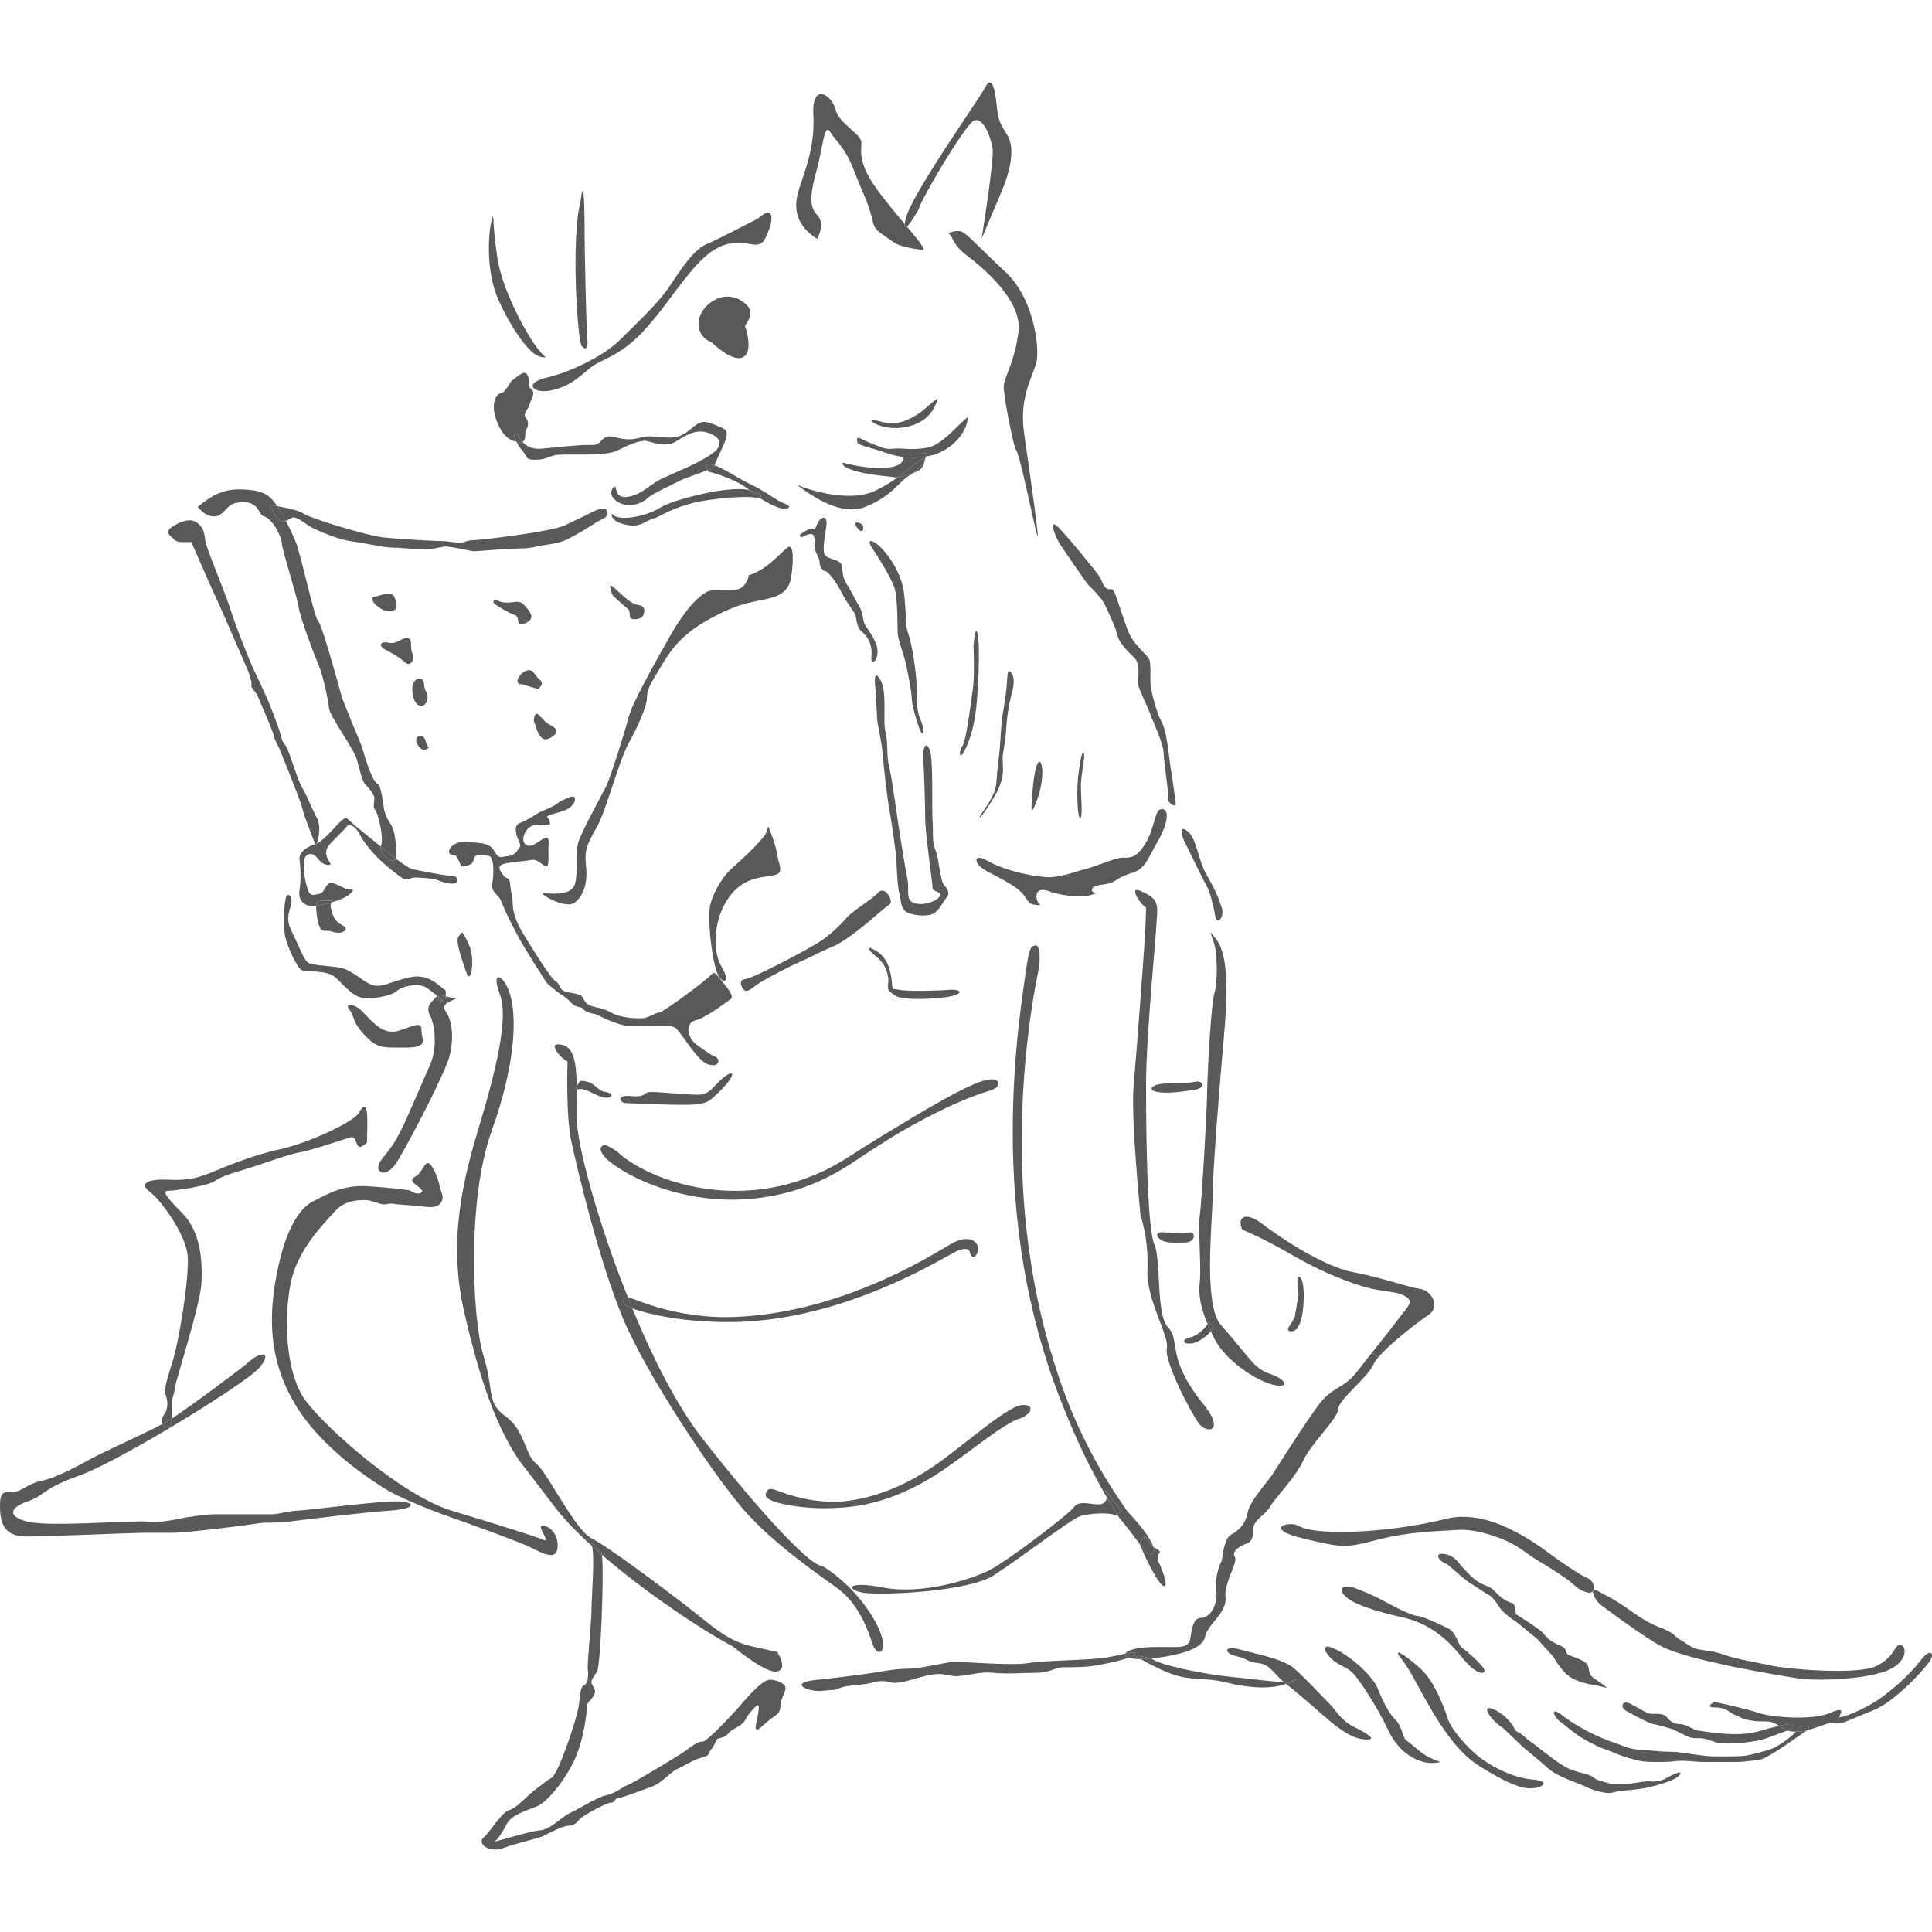 <?xml version="1.0" encoding="iso-8859-1"?>
<!-- Generator: Adobe Illustrator 18.1.1, SVG Export Plug-In . SVG Version: 6.00 Build 0)  -->
<svg version="1.1" id="_x34_" xmlns="http://www.w3.org/2000/svg" xmlns:xlink="http://www.w3.org/1999/xlink" x="0px" y="0px"
	 viewBox="0 0 512 512" style="enable-background:new 0 0 512 512;" xml:space="preserve">
<g>
	<g>
		<path style="fill:#595959;" d="M509.204,439.756c2.204-2.939,3.674-1.719,2.204,0.485c-1.47,2.204-9.302,10.786-14.931,12.991
			c-5.643,2.204-7.348,3.175-8.582,3.424c-1.22,0.25-2.204-0.25-3.175,0c-0.984,0.25-4.908,1.719-5.878,1.955
			c1.705-0.97-0.984-2.204-2.454-0.235c-0.133,0.176-0.28,0.353-0.442,0.53c-0.867,0-1.719-0.075-2.247-0.294
			c2.204-0.735,1.955-1.705,0.97-1.705c-0.56,0-1.441,0.073-3.19,0.471c-0.426-0.28-0.837-0.53-1.218-0.72
			c-0.97-0.485-1.955-0.485-3.674-0.485c-1.705,0-2.689-0.25-3.909-0.499c-1.234-0.235-1.47-0.735-2.939-1.22
			c-1.469-0.485-1.969-1.955-5.143-1.955c-3.189,0-0.25-1.469-0.25-1.469c4.409,0.97,8.083,1.705,11.757,2.939
			c3.674,1.22,14.446,1.955,18.855,0c4.409-1.969,2.704,0.235,2.454,0.97c-0.25,0.735,6.613-1.705,11.271-5.143
			C503.326,446.369,507,442.695,509.204,439.756z"/>
		<path style="fill:#595959;" d="M503.576,435.964c1.837,0,2.204,4.776-4.041,6.98c-6.246,2.204-18.37,2.572-23.146,1.837
			c-4.776-0.735-15.063-2.572-19.839-3.674c-4.776-1.102-11.757-2.572-16.165-4.776c-4.409-2.204-16.165-11.022-16.165-11.022
			c-1.205-0.97-2.263-2.895-2.087-3.674l0.132-0.25c0.191-0.162,0.573-0.118,1.22,0.25c2.572,1.47,2.777,1.455,4.041,2.204
			c4.409,2.572,7.348,5.511,12.124,7.348c4.776,1.837,4.041,2.572,5.511,3.307c1.47,0.735,2.939,2.204,4.776,2.572
			c1.837,0.367,4.041,0.367,6.98,1.47c2.939,1.102,9.552,2.204,12.859,2.939c3.307,0.735,22.411,2.572,27.554,0
			C502.473,438.904,501.739,435.964,503.576,435.964z"/>
		<path style="fill:#595959;" d="M476.389,458.375c1.47-1.969,4.159-0.735,2.454,0.235c-0.558,0.146-1.749,0.294-2.896,0.294
			C476.109,458.728,476.255,458.552,476.389,458.375z"/>
		<path style="fill:#595959;" d="M475.947,458.905c1.147,0,2.338-0.148,2.896-0.294c-1.719,0.984-10.287,7.598-12.991,7.847
			c-2.689,0.235-3.909,0.485-5.629,0.485c-1.719,0-4.644,0-8.082,0c-3.424,0-5.393-0.485-7.833-0.25
			c-2.454,0.25-2.454,0.25-5.643,0.25c-3.174,0-4.159-0.25-6.848-0.984c-2.704-0.735-4.409-1.705-6.613-2.44
			c-2.204-0.735-5.143-2.454-6.378-3.189c-1.22-0.735-5.143-3.924-5.143-3.924c-1.955-1.22-3.175-4.644,0.499-1.705
			c3.674,2.939,9.788,5.878,13.462,7.098c3.674,1.22,3.924,1.719,7.597,1.955c3.674,0.25,5.144,0.499,7.833,0.499
			c2.704,0,7.847,1.22,11.521,1.22c3.674,0,7.098,0,8.318-0.25c1.234-0.235,6.378-1.47,7.597-2.204
			C471.627,462.358,474.359,460.667,475.947,458.905z"/>
		<path style="fill:#595959;" d="M474.669,456.906c0.984,0,1.234,0.97-0.97,1.705c-0.765-0.294-1.514-0.794-2.22-1.234
			C473.228,456.979,474.11,456.906,474.669,456.906z"/>
		<path style="fill:#595959;" d="M471.479,457.376c0.706,0.441,1.455,0.94,2.22,1.234c-2.204,0.735-5.393,2.204-8.083,2.704
			c-2.704,0.485-4.908,0.735-8.083,0.735c-3.189,0-3.439-0.735-5.643-1.234c-2.204-0.485-2.689,0.25-4.894-0.735
			c-2.204-0.97-3.189-1.705-4.159-1.955c-0.984-0.25-3.189-0.984-4.658-1.22c-1.47-0.25-7.098-3.439-7.098-3.439
			c-1.719-0.735-1.47-3.174,0.97-1.955c2.454,1.22,4.409,2.689,5.643,2.689c1.22,0,3.189-0.235,4.159,0.984
			c0.984,1.22,1.955,1.719,3.424,1.719c1.47,0,3.924,1.705,4.658,1.705s10.037,1.969,15.915,0.25
			C468.365,458.125,470.172,457.655,471.479,457.376z"/>
		<path style="fill:#595959;" d="M440.869,471.601c0,0,5.143-2.939,4.409-1.469c-0.97,1.955-8.083,3.424-9.053,3.674
			c-0.984,0.235-3.189,0.485-6.128,0.735c-2.939,0.235-2.689,0.97-5.143,0.485c-2.454-0.485-2.939-0.735-5.143-1.719
			c-2.204-0.97-3.189-1.22-5.393-2.204c-2.204-0.97-3.674-1.955-4.409-2.689c-0.735-0.735-6.363-5.393-6.363-5.393l-5.393-5.143
			c-3.174-1.955-5.628-5.878-3.174-5.143c2.44,0.735,4.159,2.454,5.379,3.924c1.234,1.47,0.499,1.719,1.969,2.454
			c1.47,0.735,1.705,1.47,3.175,2.44c1.469,0.984,6.128,4.908,9.067,6.613c2.939,1.719,6.128,1.719,7.348,2.704
			c1.22,0.97,1.955,0.97,3.424,1.47c1.47,0.485,2.939,0.485,4.908,0.485c1.955,0,5.878-0.984,7.098-0.735
			c0.867,0.176,2.247-0.146,2.954-0.339C440.693,471.66,440.869,471.601,440.869,471.601z"/>
		<path style="fill:#595959;" d="M422.264,444.65c1.705,1.234,4.894,3.189,2.689,2.454c-2.204-0.735-7.597-0.735-10.537-4.159
			c-2.939-3.439-1.955-3.189-3.674-4.908c-1.705-1.705-2.939-3.424-3.909-4.159c-0.984-0.735-4.658-3.924-5.878-4.658
			c-1.234-0.735-3.189-2.689-3.189-2.689s-1.955-3.189-2.939-3.674c-0.984-0.485-4.159-2.689-5.393-3.424
			c-1.22-0.735-5.878-4.908-5.878-4.908c-2.44-0.735-3.674-3.174-0.735-2.689c2.939,0.485,3.674,2.454,4.908,3.674
			c1.22,1.22,2.939,3.424,5.379,4.409c2.454,0.984,2.204,0.984,3.674,2.454c1.469,1.47,2.953,2.204,3.924,2.44
			c0.984,0.25,0.984,2.939,0.984,2.939s6.363,3.924,7.348,5.144c0.97,1.234,1.955,2.204,4.409,3.189
			c2.44,0.984,0.735,1.955,2.69,2.689c1.955,0.735,2.939,0.984,4.159,1.969C421.53,441.711,420.545,443.43,422.264,444.65z"/>
		<path style="fill:#595959;" d="M420.913,418.33c1.161,0.471,1.734,2.101,1.352,3.057l-0.132,0.25
			c-0.28,0.396-0.793,0.588-1.587,0.367c-2.572-0.735-2.939-1.837-5.511-3.674c-2.572-1.837-6.246-4.041-8.083-5.143
			c-1.837-1.102-4.776-3.674-8.45-5.143c-3.674-1.47-8.083-2.939-12.859-2.572c-4.776,0.367-12.124,0.367-20.574,2.572
			c-8.45,2.204-9.185,2.204-19.839-0.367c-10.654-2.572-3.674-4.776-1.102-3.306c5.276,3.012,26.085,1.469,38.943-1.837
			s26.82,8.817,30.126,11.022C416.504,415.758,419.076,417.595,420.913,418.33z"/>
		<path style="fill:#595959;" d="M422.264,421.386l-0.132,0.25L422.264,421.386z"/>
		<path style="fill:#595959;" d="M406.217,471.601c4.409,0.367,2.939,1.837,0.735,2.204c-2.204,0.367-5.143,0.367-15.063-5.878
			c-9.92-6.246-16.415-23.292-20.207-27.922c-3.306-4.041,0.735-1.47,4.776,2.204c4.041,3.674,6.613,11.389,7.348,13.594
			c0.735,2.204,4.776,7.348,8.817,10.287C396.665,469.03,401.808,471.234,406.217,471.601z"/>
		<path style="fill:#595959;" d="M392.991,441.843c1.469,1.837-1.102,2.939-5.511-2.572c-4.409-5.511-9.185-9.185-15.798-10.654
			c-6.613-1.469-13.374-3.483-15.43-5.878c-2.204-2.572,1.102-2.572,2.939-1.837c1.837,0.735,4.041,1.47,8.083,3.674
			c4.041,2.204,7.348,3.674,8.45,3.674s5.878,2.204,8.083,3.306c2.204,1.102,2.572,4.409,3.674,5.143
			C388.582,437.434,391.521,440.006,392.991,441.843z"/>
		<path style="fill:#595959;" d="M376.458,464.253c3.674,2.939,7.348,2.572,3.674,2.939s-9.185-2.204-12.124-8.45
			c-2.939-6.246-7.715-13.594-9.552-15.43c-1.837-1.837-4.041-1.837-6.246-4.409c-2.204-2.572-0.367-2.572-0.367-2.572
			c4.041,0.735,11.757,7.348,13.226,11.022c1.469,3.674,2.939,6.613,4.776,8.45c1.837,1.837,1.837,4.776,2.939,5.511
			S372.784,461.314,376.458,464.253z"/>
		<path style="fill:#595959;" d="M376.209,341.545c3.439,0.485,5.393,4.894,2.454,6.848c-2.484,1.66-10.185,7.494-13.418,11.33
			l-1.616-1.293c2.41-3.028,4.849-6.085,6.702-8.568c2.939-3.909,5.055-5.217,0.984-6.849c-2.454-0.984-5.878-0.499-12.741-2.939
			c-6.849-2.454-10.772-4.409-17.635-8.332c-6.848-3.923-11.757-5.878-11.757-5.878c-1.469-3.424,0.985-4.894,5.393-1.47
			c4.409,3.424,16.165,11.271,23.998,12.741C366.421,338.606,372.784,341.046,376.209,341.545z"/>
		<path style="fill:#595959;" d="M363.628,358.431l1.616,1.293c-0.601,0.72-1.043,1.352-1.277,1.896
			c-1.47,3.439-9.303,9.317-9.303,11.757c0,2.454-7.348,9.317-9.317,13.725c-1.955,4.409-7.833,10.287-8.817,12.242
			c-0.97,1.955-4.409,3.424-4.409,5.878c0,2.454-0.485,3.424-1.955,3.923c-1.47,0.485-3.909,1.955-2.939,3.424
			c0.984,1.47-2.939,6.863-2.454,10.772c0.499,3.924-4.894,7.348-5.379,10.287c-0.499,2.939-5.393,4.908-14.21,5.878l-4.776-0.97
			c1.072-0.867-0.118-0.72-2.175-0.294c0.294-0.705,2.117-1.455,5.482-1.675c7.833-0.485,11.271,0.984,11.757-2.44
			c0.485-3.439,0.984-5.393,2.939-5.393c1.955,0,4.409-2.939,3.924-7.348c-0.499-4.409,1.47-7.833,1.47-7.833
			s0.485-5.878,2.44-6.863c1.969-0.984,3.924-2.939,4.409-5.878c0.499-2.939,5.393-8.332,6.378-9.802
			c0.97-1.47,9.303-14.696,12.727-19.104c3.439-4.409,6.378-3.909,9.802-8.318C360.821,361.957,362.218,360.194,363.628,358.431z"/>
		<path style="fill:#595959;" d="M358.824,457.64c3.674,1.837,6.613,3.674,2.572,3.306s-8.45-4.409-11.022-6.613
			c-2.572-2.204-6.246-5.511-9.552-8.083c4.041-1.47,2.939-1.47,1.47-0.735c-0.383,0.191-1.102,0.25-2.087,0.235
			c-2.793-2.395-3.645-4.673-6.731-5.012c-3.306-0.367-2.572-1.102-5.878-1.837c-3.307-0.735-3.307-2.939,0.735-1.837
			c5.01,1.366,11.757,2.572,14.696,5.143c2.939,2.572,6.98,6.98,9.185,9.185C354.415,453.599,355.15,455.803,358.824,457.64z"/>
		<path style="fill:#595959;" d="M344.613,338.606c1.234,1.22,0.984,7.098,0.499,9.788c-0.499,2.704-1.47,4.658-3.189,4.409
			c-1.719-0.235,0.984-2.689,1.22-3.909c0.25-1.234,0.984-5.878,0.984-5.878C343.878,340.56,343.393,337.372,344.613,338.606z"/>
		<path style="fill:#595959;" d="M342.291,445.517c1.47-0.735,2.572-0.735-1.47,0.735c-0.221-0.177-0.426-0.339-0.617-0.499
			C341.189,445.766,341.908,445.707,342.291,445.517z"/>
		<path style="fill:#595959;" d="M340.204,445.752c0.191,0.161,0.396,0.323,0.617,0.499c-4.041,1.47-9.919,1.102-15.798-0.367
			c-5.878-1.47-9.185-0.367-14.328-2.204c-3.219-1.147-6.422-2.866-8.391-3.997c0.837,0,1.792-0.059,2.88-0.177
			c1.47,1.602,13.594,4.173,21.309,4.908C332.224,444.958,337.353,445.707,340.204,445.752z"/>
		<path style="fill:#595959;" d="M336.53,364.073c4.409,1.47,5.393,3.924,0.985,2.939c-4.409-0.984-12.741-6.363-15.68-12.242
			c-0.339-0.662-0.647-1.307-0.941-1.94c0.353-0.411,0.603-0.778,0.647-0.999l-1.293-1.66c0.043,0.146-0.044,0.396-0.221,0.705
			c-1.705-4.041-2.468-7.421-2.101-10.801c0.323-2.895,0.014-8.318-0.103-12.536c-0.059-2.204-0.059-4.084,0.103-5.099
			c0.485-2.939,1.955-28.421,1.955-32.33c0-0.558,0.014-1.455,0.059-2.572c0.22-6.658,1.072-21.441,1.896-24.38
			c0.984-3.424,0.499-9.303,0.499-9.303c0-4.894-3.424-9.302,0-4.894c3.424,4.409,2.939,15.666,1.955,26.452
			c-0.984,10.772-2.939,35.27-2.939,41.633c0,6.363-2.454,27.922,1.955,33.8C331.152,359.665,332.122,362.604,336.53,364.073z"/>
		<path style="fill:#595959;" d="M323.804,240.63c0.735,2.204-1.22,4.894-1.719,2.204c-0.485-2.689-1.47-6.613-2.204-7.833
			c-0.735-1.234-5.629-11.271-5.629-11.271c-1.22-2.204-1.955-5.393,0.485-3.424c2.454,1.955,2.704,7.583,5.143,11.757
			C322.334,236.222,323.069,238.426,323.804,240.63z"/>
		<path style="fill:#595959;" d="M320.248,350.172l1.293,1.66c-0.044,0.221-0.294,0.588-0.647,0.999
			c-0.309-0.676-0.603-1.322-0.867-1.955C320.203,350.568,320.291,350.318,320.248,350.172z"/>
		<path style="fill:#595959;" d="M319.145,372.406c5.511,6.98,0.735,7.715-1.47,4.776c-2.204-2.939-9.185-16.533-8.45-19.839
			c0.735-3.307-5.511-12.859-5.143-20.941c0.367-8.083-1.837-14.328-1.837-14.328s-2.572-25.717-1.837-34.167
			c0.735-8.45,2.572-32.698,2.939-38.576c0.367-5.878,0.367-8.817,0.367-8.817c-1.47-0.735-4.776-5.878-1.47-4.409
			c3.307,1.469,4.041,2.204,4.409,4.409c0.367,2.204-2.939,32.33-2.939,47.026c0,0.323,0,0.647,0,0.97
			c0.014,13.035,0.323,32.198,1.645,39.193c0.162,0.926,0.353,1.632,0.56,2.087c1.837,4.041,0.367,18.737,3.674,22.043
			c1.131,1.147,1.395,2.454,1.689,4.188C311.812,359.326,312.399,364.206,319.145,372.406z"/>
		<path style="fill:#595959;" d="M320.027,350.876c0.264,0.633,0.558,1.279,0.867,1.955c-1.117,1.279-3.439,3.087-5.231,3.219
			c-1.102,0.088-1.749-0.148-1.867-0.471c-0.146-0.382,0.398-0.881,1.676-1.175C317.367,353.963,319.365,352.037,320.027,350.876z"
			/>
		<path style="fill:#595959;" d="M316.691,286.672c1.145-0.25,1.969,0.22,1.969,0.808c0,0.544-0.692,1.161-2.454,1.396
			c-3.674,0.499-6.863,0.984-9.552,0.499c-1.015-0.191-1.485-0.514-1.485-0.867c0-0.574,1.22-1.191,3.204-1.338
			C313.267,286.789,314.487,287.171,316.691,286.672z"/>
		<path style="fill:#595959;" d="M315.222,326.6c0.749-0.103,1.16,0.382,1.16,0.97c0,0.778-0.719,1.719-2.379,1.719
			c-2.939,0-4.894,0.25-6.363-0.735c-0.558-0.367-0.897-0.749-0.97-1.102c-0.132-0.588,0.499-1.015,2.19-0.853
			C312.796,326.953,313.517,326.849,315.222,326.6z"/>
		<path style="fill:#595959;" d="M311.562,212.709c0.235,1.719-2.204,0-1.969-0.984c0.25-0.97-1.22-10.037-1.22-12.242
			c0-2.204-3.189-9.303-3.189-9.303c-0.735-2.454-3.909-8.332-3.674-9.552c0.25-1.234,0.5-4.908-0.735-6.128
			c-1.22-1.22-4.159-3.924-4.644-6.128c-0.499-2.204-2.204-5.628-3.189-7.833c-0.984-2.204-3.674-4.658-4.409-5.393
			s-7.348-10.522-7.348-10.522c-1.719-2.454-3.424-7.598-0.735-4.908c2.69,2.704,10.287,12.006,11.022,13.226
			c0.735,1.234,0.735,2.204,1.719,2.939c0.97,0.735,1.47-0.485,2.204,1.234c0.735,1.705,1.954,5.878,3.424,9.788
			c1.47,3.924,4.894,6.378,5.629,7.598c0.735,1.22,0.25,5.628,0.499,7.348c0.235,1.719,1.47,6.863,2.939,9.552
			c1.47,2.689,1.954,10.037,2.44,12.741C310.828,206.83,311.356,211.298,311.562,212.709z"/>
		<path style="fill:#595959;" d="M307.212,414.288c1.279,2.748,2.572,6.98,0.911,5.878c-1.587-1.074-5.1-8.347-5.982-10.801
			c1.807,2.454,2.263,2.763,3.233,2.483c0.5-0.235,0.603-0.895,0.279-1.896c0.617,0.471,1.118,0.588,1.559,1.029
			C307.947,411.717,305.919,411.526,307.212,414.288z"/>
		<path style="fill:#595959;" d="M308.124,214.428c2.204,0.367,0.735,5.144-1.469,8.817c-2.204,3.674-2.939,6.98-6.613,8.083
			c-3.674,1.102-3.674,1.837-5.511,2.572c-1.837,0.735-4.776,0.367-5.144,1.837c-0.367,1.469,3.674,0.367-0.367,1.469
			c-4.041,1.102-10.287-0.735-10.287-0.735s-3.674-1.837-4.041,0.735c-0.367,2.572,2.572,2.939-0.367,2.572
			s-1.102-2.204-6.613-5.511c-5.511-3.307-5.878-2.939-7.715-4.409c-1.837-1.469-1.837-3.674,1.469-1.837
			c5.349,2.968,11.757,4.041,15.43,4.409c3.674,0.367,8.083-1.47,11.022-2.204c2.939-0.735,7.715-2.939,9.552-2.939
			c1.837,0,3.674,0.367,6.246-4.041C306.287,218.837,305.919,214.06,308.124,214.428z"/>
		<path style="fill:#595959;" d="M305.654,409.953c0.324,1,0.221,1.661-0.279,1.896c-0.97,0.28-1.426-0.029-3.233-2.483l-0.014-0.03
			l-0.059-0.191c0,0,0.911-3.13,2.204-0.926C304.801,409.116,305.258,409.616,305.654,409.953z"/>
		<path style="fill:#595959;" d="M300.408,438.536l4.776,0.97c-1.088,0.118-2.044,0.177-2.88,0.177
			C301.128,438.991,300.408,438.536,300.408,438.536z"/>
		<path style="fill:#595959;" d="M305.654,409.953c-0.396-0.337-0.853-0.837-1.381-1.734c-1.293-2.204-2.204,0.926-2.204,0.926
			l0.059,0.191c-0.339-0.455-0.72-0.984-1.161-1.602c-0.353-0.485-0.926-1.249-1.691-2.219l-1.279-1.602l-0.735-0.897l-0.396-0.471
			c-0.162-0.161-0.353-0.469-0.441-0.617c-0.118-0.191-0.235-0.382-0.353-0.572l1.029-1.029l-4.218-5.511
			c0.367,0.662,0.528,1.396,0.441,2.028c-0.984-1.689-1.983-3.497-2.969-5.349c-4.158-7.701-7.671-16.283-9.301-20.501
			c-4.336-10.993-7.701-23.219-9.759-35.416c-2.072-12.227-2.909-24.396-2.909-35.314c-0.03-21.883,2.968-38.635,3.408-42.485
			c0.53-3.865,1-5.732,1.382-6.525c0.191-0.441,0.367-0.396,0.572-0.514c0.191-0.103,0.412-0.162,0.633-0.221
			c0.528-0.191,1.028,0.883,1.117,2.308c0.118,1.441-0.03,3.292-0.441,5.085c-0.485,2.176-1.853,9.376-2.925,19.236
			c-1.074,9.846-1.734,22.382-1.161,35.02c0.529,12.639,2.366,25.336,4.732,35.476c2.336,10.169,5.056,17.81,6.158,20.883
			c3.394,9.39,7.847,17.913,11.858,24.365c1,1.616,1.971,3.114,2.88,4.468l1.323,1.939l0.617,0.883l0.309,0.426
			c0.044,0.073,0,0,0.162,0.175c1.866,1.999,3.189,3.572,3.879,4.498C304.375,407.22,305.287,408.822,305.654,409.953z"/>
		<path style="fill:#595959;" d="M302.304,439.683c-1.469,0-2.557-0.162-3.233-0.412c0.558-0.235,1.013-0.485,1.337-0.735
			C300.408,438.536,301.128,438.991,302.304,439.683z"/>
		<path style="fill:#595959;" d="M298.233,438.242c2.058-0.426,3.248-0.573,2.175,0.294c-0.324,0.25-0.779,0.499-1.337,0.735
			C298.351,438.991,298.071,438.624,298.233,438.242z"/>
		<path style="fill:#595959;" d="M298.233,438.242c-0.162,0.382,0.118,0.749,0.838,1.029c-2.661,1.088-7.496,1.896-9.317,2.204
			c-2.204,0.367-6.246,0.367-8.083,0.367c-1.837,0-3.674,1.47-6.98,1.47s-7.715,0.367-11.389,0c-3.674-0.367-6.98,0.735-8.083,0.735
			c-1.102,0-1.102,0.367-3.307,0c-2.204-0.367-2.939-0.735-6.246,0c-3.307,0.735-4.776,1.47-7.348,1.837
			c-2.572,0.367-2.204-0.367-4.409-0.367c-2.204,0-2.204,0.367-4.409,0.735c-2.205,0.367-5.144,0.367-6.981,1.102
			c-1.837,0.735-1.102,0.367-4.776,0.735c-3.674,0.367-9.185-2.204-1.102-2.939c4.041-0.367,12.492-1.47,14.696-1.837
			s6.246-1.102,9.552-1.102c3.307,0,10.287-1.837,12.124-1.837c1.837,0,15.43,1.102,19.472,0.367
			c4.041-0.735,16.165-0.735,20.574-1.469C294.882,438.977,296.778,438.536,298.233,438.242z"/>
		<path style="fill:#595959;" d="M292.884,394.817l4.218,5.511l-1.029,1.029c-0.867-1.382-1.792-2.895-2.748-4.512
			C293.412,396.213,293.252,395.478,292.884,394.817z"/>
		<path style="fill:#595959;" d="M296.073,401.357l-0.25,0.25c-2.028-0.911-7.171-0.544-9.552,0.191
			c-2.395,0.735-15.989,11.198-22.778,15.607c-6.804,4.409-28.847,5.334-33.991,4.776c-5.144-0.544-6.055-3.483,4.6-1.47
			c10.654,2.028,23.689-2.381,28.098-4.585c4.409-2.204,20.941-14.696,22.411-16.724c1.47-2.013,4.776-0.544,6.804-0.735
			c1.19-0.103,1.807-0.867,1.91-1.822C294.281,398.462,295.206,399.974,296.073,401.357z"/>
		<path style="fill:#595959;" d="M287.182,199.541c0.558,0.735-0.735,5.702-0.735,8.641s0.558,8.45-0.177,8.626
			c-0.735,0.191-1.102-7.715-0.367-12.491C286.123,202.862,286.639,198.807,287.182,199.541z"/>
		<path style="fill:#595959;" d="M275.617,201.936c0.911,0.735,0.911,5.511-0.735,9.92c-1.66,4.409-1.837,4.218-1.102-3.865
			C273.926,206.345,274.691,201.202,275.617,201.936z"/>
		<path style="fill:#595959;" d="M271.385,114.733c1.469,10.287,4.409,30.376,3.424,26.951c-0.97-3.438-4.409-20.574-5.379-22.043
			c-0.984-1.469-3.439-14.696-3.439-17.15c0-2.454,2.939-6.363,3.924-14.696c0.984-8.332-9.802-17.15-13.711-20.089
			c-3.924-2.939-3.439-4.894-4.908-5.878c0,0,1.969-0.97,3.438-0.485c1.47,0.485,4.409,3.923,11.757,10.772
			c7.348,6.863,8.817,19.104,8.318,23.028C274.324,99.067,269.915,104.446,271.385,114.733z"/>
		<path style="fill:#595959;" d="M272.589,372.611c0.692,0.412,0.499,0.883,0.383,1.323c-0.148,0.441-0.633,0.779-1.074,1.147
			c-0.471,0.352-1.058,0.719-1.792,0.911c-0.911,0.191-3.777,1.719-7.407,4.334c-3.66,2.588-8.142,6.069-12.918,9.347
			c-4.806,3.262-10.096,5.923-14.681,7.435c-4.571,1.559-8.318,2.058-9.831,2.22c-4.6,0.499-9.097,0.455-12.683,0.059
			c-3.585-0.398-6.246-1.043-7.245-1.396c-1.999-0.721-2.777-1.352-2.322-2.395c0.456-1.073,0.956-1.323,2.998-0.558
			c1.014,0.382,4.438,1.675,8.245,2.336c3.806,0.721,7.95,0.69,9.934,0.426c5.217-0.603,10.581-2.293,15.475-4.703
			c4.923-2.395,9.272-5.482,13.123-8.495c3.879-2.984,7.275-5.702,10.007-7.73c2.719-2.028,4.894-3.307,5.819-3.761
			C270.37,372.156,271.927,372.201,272.589,372.611z"/>
		<path style="fill:#595959;" d="M267.534,177.865c0.735,0.367,1.646,1.837,0.735,5.334c-0.926,3.483-1.47,6.98-1.661,10.464
			c-0.176,3.497-0.911,5.511-0.911,7.539c0,2.013,0.911,4.776-2.395,10.287c-3.306,5.511-4.585,6.246-3.116,4.041
			c1.47-2.204,3.674-5.143,3.85-8.083c0.191-2.939,0.735-7.171,0.926-9.185c0.177-2.028,0.367-6.98,0.735-8.817
			c0.367-1.837,0.911-6.069,0.911-6.069C266.976,180.804,266.799,177.498,267.534,177.865z"/>
		<path style="fill:#595959;" d="M266.976,35.876c2.454,3.909,0,11.257-1.47,14.696c-1.426,3.321-5.143,12.153-5.379,12.696
			c0.146-0.954,3.408-21.102,2.925-23.968c-0.485-2.939-2.44-8.332-4.894-7.348c-2.454,0.985-14.696,22.043-14.696,23.513
			c0,0-2.087,3.761-3.116,4.585c-0.176-0.221-0.367-0.441-0.574-0.676V59.36c0.044-0.353,0.118-0.824,0.265-1.441
			c1.47-6.378,19.589-31.845,21.059-34.784c1.47-2.939,2.454-0.485,2.939,3.924S264.522,31.952,266.976,35.876z"/>
		<path style="fill:#595959;" d="M264.492,286.95c0.014,1.191-0.337,1.514-3.438,2.484c-1.559,0.441-6.702,2.336-11.933,4.953
			c-5.261,2.557-10.654,5.628-13.226,7.244c-3.365,2.117-6.775,4.35-10.228,6.658c-3.513,2.336-7.318,4.32-11.271,5.848
			c-7.921,3.101-16.415,4.159-23.91,3.674c-7.524-0.455-14.049-2.322-18.811-4.291c-4.79-1.955-7.862-4.041-9.023-4.864
			c-2.322-1.602-3.204-2.969-3.424-3.763c-0.206-0.822,0.205-1.072,0.588-1.322c0.397-0.235,1.102,0.029,1.925,0.455
			c0.823,0.441,1.778,1.073,2.66,1.896c1.014,0.984,4.982,3.909,11.198,6.203c6.173,2.336,14.563,3.952,22.999,3.335
			c8.45-0.499,16.694-3.335,22.749-6.745c3.042-1.66,5.614-3.483,7.773-4.821l4.747-2.939c5.819-3.512,11.389-6.922,15.988-9.463
			c4.571-2.572,8.2-4.248,9.729-4.747C262.567,285.73,264.315,285.775,264.492,286.95z"/>
		<path style="fill:#595959;" d="M259.084,330.2c0.323,1.072-0.059,1.88-0.339,2.306c-0.617,0.853-0.926,0.53-1.249,0.383
			c-0.339-0.191-0.353-0.868-0.574-1.293c-0.102-0.236-0.293-0.442-0.558-0.53c-0.25-0.059-0.485-0.044-0.735-0.073
			c-0.146-0.016-0.66,0.059-1.22,0.235c-0.278,0.087-0.646,0.22-0.954,0.367c-0.339,0.175-0.735,0.396-1.161,0.631
			c-1.719,0.94-3.938,2.19-6.526,3.542c-5.172,2.704-11.874,5.82-18.913,8.302c-7.024,2.513-14.372,4.35-20.471,5.247
			c-6.099,0.956-10.918,1.043-12.859,1.043c-5.908,0.029-11.594-0.455-16.121-1.205c-4.512-0.749-7.833-1.705-9.097-2.16
			c-0.264-0.104-0.514-0.191-0.749-0.28c-0.397-0.94-0.779-1.894-1.146-2.85c0.515,0.059,1.235,0.278,2.278,0.69
			c1.323,0.515,5.775,2.176,10.728,3.16c4.952,1.043,10.301,1.38,12.918,1.338c6.848-0.03,14.093-1.029,21.014-2.719
			c6.936-1.689,13.549-4.056,19.309-6.554c5.776-2.483,10.713-5.099,14.417-7.23c1.866-1.058,3.408-1.999,4.673-2.748
			c1.425-0.867,2.586-1.19,3.351-1.352c0.999-0.191,2.057-0.087,2.704,0.28C258.496,329.082,258.908,329.656,259.084,330.2z"/>
		<path style="fill:#595959;" d="M259.084,167.946c0.544,2.204,0.367,11.022-0.191,17.826c-0.544,6.79-2.013,10.654-3.307,13.226
			c-1.279,2.572-1.646,0.367-0.544-1.293c1.102-1.646,2.204-11.389,2.748-14.872c0.558-3.497,0.191-11.757,0.191-11.757
			C258.159,169.239,258.526,165.741,259.084,167.946z"/>
		<path style="fill:#595959;" d="M256.454,110.574c0,3.674-3.924,8.568-9.317,10.037c-0.617,0.161-1.236,0.294-1.823,0.382
			c0.088-0.514,0.118-0.867,0.118-0.867l-6.128,0.25c0,0,0.146,0.309,0.161,0.735c-2.042-0.25-3.776-0.763-5.055-1.234
			c-2.704-0.97-6.378-1.705-7.113-2.44c0,0-0.735-1.969,0.736-1.234c0.66,0.337,1.969,0.984,3.924,1.719
			c1.955,0.735,2.689,1.22,4.894,0.985c2.204-0.25,4.658,0.485,8.817-0.25C249.841,117.922,254,112.293,256.454,110.574z"/>
		<path style="fill:#595959;" d="M251.428,262.306c2.689-0.25,4.291,0.735,1.102,1.587c-3.189,0.867-13.108,1.352-15.181,0
			c-2.087-1.338-2.204-1.705-1.969-3.306c0.25-1.587-0.367-4.894-3.057-6.98c-2.689-2.072-1.837-2.44-1.837-2.44
			c4.041,1.469,5.261,4.644,5.761,8.2c0.485,3.556-0.25,2.454,2.072,2.939C240.656,262.791,248.739,262.556,251.428,262.306z"/>
		<path style="fill:#595959;" d="M250.326,234.752c1.22,1.22,1.22,2.454,0.485,3.189c-0.735,0.735-1.719,3.175-3.424,4.159
			c-1.719,0.985-6.363,0.485-7.598-0.735c-1.22-1.22-0.97-2.939-1.47-4.658c-0.485-1.705-0.735-7.348-0.735-8.568
			c0-1.22-1.47-11.507-1.955-13.961c-0.485-2.454-1.47-11.271-1.719-14.446c-0.235-3.189-1.469-8.083-1.469-9.317
			c0-1.22-0.485-8.318-0.485-8.318c-0.176-1.19-0.221-3.086,0.323-3.086c0.25,0,0.617,0.382,1.146,1.366
			c1.719,3.189,0.485,11.022,1.22,13.476c0.735,2.44,0.25,6.613,0.984,9.302c0.735,2.689,2.204,14.211,3.189,20.089
			c0.97,5.878,1.22,7.583,1.705,10.037c0.499,2.454-0.735,5.393,1.969,6.128c2.689,0.735,6.613-0.984,6.613-2.204
			c0-1.234-1.969-0.735-1.969-1.969c0-1.22-1.955-14.446-1.955-18.605c0-4.173-0.25-11.022-0.485-14.945
			c-0.148-2.337,0.146-3.806,0.603-4.1c0.323-0.176,0.705,0.177,1.102,1.161c0.984,2.454,0.499,15.68,0.735,18.619
			c0.25,2.939-0.235,5.628,0.735,7.833C248.856,227.404,249.092,233.532,250.326,234.752z"/>
		<path style="fill:#595959;" d="M245.917,107.635c2.939-2.69,2.939-2.204,1.955-0.25c-2.689,6.378-11.757,7.348-16.4,4.658
			c0,0-2.204-1.47,2.204-0.25C238.319,113.263,242.978,110.324,245.917,107.635z"/>
		<path style="fill:#595959;" d="M239.304,120.376l6.128-0.25c0,0-0.03,0.353-0.118,0.867c-2.131,0.382-4.1,0.353-5.85,0.118
			C239.451,120.684,239.304,120.376,239.304,120.376z"/>
		<path style="fill:#595959;" d="M245.314,120.993c-0.176,1.088-0.603,2.88-1.602,3.542c-0.412,0.278-1.015,0.558-1.719,0.838
			c2.306-1.719,4.173-4.644,2.454-3.777c-1.309,0.662-3.278,2.63-6.511,4.894c-0.367,0.044-0.66,0.044-0.837,0
			c-0.984-0.235-6.363-0.485-10.537-1.705c-4.158-1.234-3.174-2.204-3.174-2.204c2.439,0.735,8.318,1.955,12.727,1.22
			c2.923-0.485,3.365-1.837,3.35-2.689C241.214,121.346,243.183,121.375,245.314,120.993z"/>
		<path style="fill:#595959;" d="M244.447,121.596c1.719-0.867-0.148,2.058-2.454,3.777c-1.337,0.528-2.998,0.984-4.057,1.117
			C241.17,124.226,243.139,122.257,244.447,121.596z"/>
		<path style="fill:#595959;" d="M240.347,60.051c3.085,3.674,5.261,6.348,4.1,6.187c-7.348-0.97-7.348-1.955-10.287-3.909
			c-2.939-1.969-2.454-2.454-3.438-5.878c-0.97-3.439-1.955-4.908-4.409-11.271c-2.439-6.363-4.894-7.833-6.363-10.287
			c-1.47-2.454-1.954,4.409-3.424,9.802c-1.47,5.379-2.455,9.787,0,12.242c2.439,2.454,0,6.363,0,6.363
			c-5.394-3.424-6.378-7.833-4.909-12.727c1.47-4.908,4.409-11.271,3.924-20.089c-0.484-8.817,4.894-5.393,5.878-1.469
			c0.985,3.924,6.863,6.363,6.863,8.817c0,2.454-0.985,5.393,4.409,12.741c2.16,2.939,4.805,6.099,7.082,8.789v0.014
			C239.7,60.27,239.936,60.388,240.347,60.051z"/>
		<path style="fill:#595959;" d="M244.021,190.915c0.852,1.955,0.808,3.424,0.41,3.424c-0.191,0-0.469-0.367-0.778-1.22
			c-0.926-2.572-2.028-6.437-2.028-8.083c0-1.661-1.102-6.98-1.47-8.817c-0.367-1.837-2.013-6.436-2.204-7.906
			c-0.176-1.47,0-8.817-0.735-11.933c-0.735-3.13-5.878-10.845-5.878-10.845c-0.501-0.617-1.073-1.719-0.779-2.058
			c0.132-0.161,0.485-0.146,1.147,0.221c2.028,1.102,7.171,6.98,7.906,13.784c0.735,6.79,0.176,7.892,1.102,10.463
			c0.911,2.572,2.013,9.185,2.204,13.594C243.096,185.948,242.728,187.976,244.021,190.915z"/>
		<path style="fill:#595959;" d="M241.993,125.373c-0.308,0.234-0.647,0.455-0.97,0.632c-2.704,1.47-4.409,5.393-11.757,8.332
			c-0.852,0.339-1.719,0.544-2.616,0.617c-2.336,0.205-4.747-0.396-6.951-1.307c-4.217-1.749-7.715-4.615-8.568-5.188
			c3.439,1.47,14.211,4.894,21.074,1.47c2.263-1.131,4.143-2.322,5.73-3.438C238.995,126.357,240.656,125.901,241.993,125.373z"/>
		<path style="fill:#595959;" d="M240.347,60.051c-0.412,0.337-0.647,0.22-0.574-0.676C239.98,59.61,240.171,59.83,240.347,60.051z"
			/>
		<path style="fill:#595959;" d="M235.997,238.426c0.25,1.352,0.118,0.735-2.821,3.307c-2.939,2.572-9.053,7.715-12.359,9.067
			c-3.307,1.338-6.128,2.939-8.7,4.041c-2.572,1.102-7.465,3.674-10.037,5.144c-2.572,1.469-3.807,3.174-4.776,2.44
			c-0.985-0.735-1.602-2.807,0.118-2.939c1.969-0.132,15.68-7.348,19.221-9.552c3.557-2.204,6.496-5.261,7.848-6.848
			c1.337-1.602,6.848-4.908,8.2-6.495C234.043,235.002,235.748,237.074,235.997,238.426z"/>
		<path style="fill:#595959;" d="M232.206,430.204c3.909,7.348,0.485,9.802-0.985,5.393c-1.47-4.409-3.924-10.786-9.302-14.696
			c-5.393-3.923-17.635-12.256-25.483-21.558c-7.832-9.302-24.983-34.784-31.345-49.965c-6.363-15.181-12.242-40.163-13.711-47.026
			c-1.47-6.863-0.985-21.059-0.985-21.059c-1.47-0.499-5.878-5.393-1.47-4.409c3.159,0.69,3.806,4.658,3.924,10.993
			c-0.148,0.323-0.191,0.601,0,0.719c0.029,2.337,0,4.983,0,7.877c0,6.658,5.452,27.114,13.563,47.393
			c-0.779-0.118-1.072,0.132-1.307,0.646c-0.323,0.751,0.455,1.396,2.454,2.204c5.393,13.124,11.845,25.894,18.59,34.506
			c17.635,22.529,27.437,31.831,30.376,33.301c2.939,1.47,0-0.485,2.939,1.47C222.404,417.962,228.282,422.856,232.206,430.204z"/>
		<path style="fill:#595959;" d="M232.265,170.885c0.705,1.955,0.043,4.423-0.824,4.423l-0.102-0.014
			c-0.911-0.176,0-1.646-0.544-4.041c-0.558-2.381-1.837-3.307-2.763-4.218c-0.911-0.926-1.103-2.939-1.279-3.865
			c-0.192-0.911-2.204-3.116-3.674-6.055c-1.47-2.939-3.674-5.702-4.233-5.702c-0.543,0-1.645-0.911-1.645-2.381
			s-1.47-2.763-1.294-4.409c0.192-1.66-0.176-3.13-0.911-3.13s-1.469,0.367-2.204,0.735s-1.102-0.367-0.559-0.735
			c1.749-1.161,2.763-1.646,3.306-1.279c0.559,0.367,0.367-0.191,1.294-1.837c0.426-0.779,0.969-1.19,1.411-1.19
			c0.514,0,0.881,0.558,0.794,1.734c-0.192,2.204-1.469,7.539-0.192,8.45c1.294,0.926,4.041,1.102,4.233,2.395
			c0.176,1.279,0.176,3.306,1.278,4.953c1.102,1.66,2.572,4.776,3.498,6.246c0.911,1.47,0.735,3.674,1.47,4.776
			C230.06,166.844,231.53,168.871,232.265,170.885z"/>
		<path style="fill:#595959;" d="M227.664,138.555c1.572,0.485,1.264,2.174,0.559,2.174l-0.367-0.146
			c-0.794-0.647-1.749-2.131-0.75-2.131C227.253,138.451,227.43,138.481,227.664,138.555z"/>
		<path style="fill:#595959;" d="M208.678,145.109c1.97-1.469,1.469,4.894,0.984,7.833c-0.484,2.939-1.954,4.908-6.863,5.878
			c-4.894,0.984-7.833,1.469-14.195,4.908c-6.378,3.424-9.803,6.848-12.742,11.757c-2.939,4.894-4.409,6.848-4.409,9.302
			c0,2.454-2.439,7.833-4.893,12.242c-2.455,4.409-5.878,17.635-8.333,22.043c-2.454,4.409-3.424,5.878-2.939,10.287
			c0.485,4.409-0.484,7.847-2.939,9.802c-2.454,1.955-9.802-2.454-8.332-2.454c1.47,0,7.348,0.984,8.332-2.44
			c0.985-3.439,0-8.332,0.985-11.271c0.969-2.939,6.363-12.741,7.348-14.696c0.969-1.955,4.893-14.21,5.878-18.12
			c0.969-3.923,7.348-15.195,11.257-22.043c3.924-6.863,8.332-11.757,11.271-11.757c2.939,0,6.363,0.485,7.833-0.984
			c1.469-1.47,1.469-2.939,1.469-2.939C203.3,150.987,206.723,146.578,208.678,145.109z"/>
		<path style="fill:#595959;" d="M207.708,133.352c2.454,0.984,1.219,1.47,0,1.47c-0.926,0-3.572-0.999-6.393-2.88
			c0.706-0.25,0.662-1.015-2.674-2.013c-3.674-3.189-10.771-4.908-10.771-4.908s-0.191-0.191-0.382-0.456
			c0.984-0.455,1.69-0.881,1.852-1.248c2.542,0.852,6.686,3.688,9.787,5.143C202.8,130.163,205.254,132.368,207.708,133.352z"/>
		<path style="fill:#595959;" d="M205.106,445.252c1.734,0.293,3.086,1.279,3.086,2.101c0,0.97-0.969,2.204-1.219,3.909
			c-0.25,1.719-0.25,2.454-1.235,3.189c-0.969,0.735-2.689,1.955-3.674,2.939c-0.969,0.985-2.189,1.719-1.704-0.485
			c0.484-2.204,1.219-5.643,0.235-4.908c-0.969,0.735-2.439,2.454-3.174,3.924c-0.735,1.469-3.674,2.454-4.174,3.189
			c-0.485,0.735-1.47,1.22-1.47,1.22l-1.704,0.485c0,0-0.985,2.204-1.72,2.939s0,1.47-2.204,1.969
			c-2.204,0.485-5.628,2.689-6.863,3.174c-1.22,0.499-4.159,3.674-6.113,4.409c-1.97,0.735-8.333,3.189-9.317,3.189
			c-0.969,0-0.735,1.22-1.955,1.22c-1.219,0-7.832,3.674-8.332,4.409c-0.485,0.735-1.47,1.719-2.939,1.719
			c-1.47,0-5.144,1.955-6.613,2.689c-1.469,0.735-6.598,1.719-10.522,3.189c-3.924,1.47-7.113-1.22-5.394-2.689
			c1.72-1.47,4.909-6.863,6.864-7.348c1.954-0.499,5.143-4.173,6.848-5.393c1.719-1.22,2.704-2.204,4.409-3.189
			c1.719-0.97,6.628-15.43,7.113-18.855c0.484-3.424,0.484-5.393,1.469-5.629c0.411-0.103,0.69-0.662,0.867-1.352l1.102,0.205
			c-0.073,0.367-0.015,0.721,0.235,1.147c0.735,1.22,0.969,1.705,0.235,2.939c-0.735,1.22-1.704,1.47-1.704,2.69
			c0,1.22-0.735,8.817-3.439,14.446c-2.689,5.643-7.333,11.022-9.787,12.006c-2.455,0.984-6.613,2.204-7.848,4.409
			c-1.22,2.204-2.439,4.409-3.424,4.894c-0.984,0.499,9.068-2.689,12.007-2.939c2.939-0.235,5.878-3.674,8.083-4.644
			c2.204-0.984,7.097-4.173,9.552-4.658c2.439-0.485,4.643-2.454,5.628-2.69c0.985-0.25,13.226-7.598,14.946-8.817
			c1.704-1.234,3.909-2.939,4.893-2.704c0.985,0.25,7.598-6.848,9.552-9.053c1.955-2.204,6.129-7.348,8.333-7.348
			C204.402,445.149,204.769,445.178,205.106,445.252z"/>
		<path style="fill:#595959;" d="M205.988,437.801c0,0,2.939,4.409,0,5.143c-0.147,0.029-0.293,0.059-0.455,0.059
			c-3.307,0-11.301-6.672-11.301-6.672c-8.67-4.585-23.351-14.475-34.71-24.276c-0.03-0.192-0.044-0.339-0.074-0.471
			c0,0-3.674-4.159-2.689-2.204c0.044,0.087,0.088,0.205,0.133,0.353c-0.941-0.853-1.867-1.719-2.748-2.572l0.837-0.883
			c0.632,0.633,1.22,1.117,1.778,1.396c4.409,2.204,19.104,13.226,25.717,18.37c6.613,5.143,10.287,8.817,16.9,10.287
			C205.988,437.801,205.988,437.801,205.988,437.801z"/>
		<path style="fill:#595959;" d="M205.988,226.552c0.559,3.307,2.029,4.953-1.469,5.511c-3.482,0.544-8.258,0.735-11.932,6.613
			c-3.674,5.878-3.674,13.77-1.294,17.635c2.396,3.85,0.367,4.953-1.102,1.837c-1.469-3.13-2.939-15.254-1.837-18.928
			c1.102-3.674,3.674-7.524,5.878-9.361c1.412-1.175,8.274-7.539,8.817-9.185c0.559-1.66,0.559-1.66,0.559-1.66
			S205.445,223.245,205.988,226.552z"/>
		<path style="fill:#595959;" d="M200.845,57.919c4.409-3.924,3.924,0.485,2.939,2.939c-0.984,2.44-1.47,4.409-4.409,3.909
			c-2.939-0.485-7.348-1.47-12.741,3.438c-5.378,4.894-9.787,12.727-16.165,19.589c-6.363,6.863-11.256,7.348-14.195,9.802
			c-2.939,2.44-5.394,4.894-10.287,5.878c-4.909,0.97-7.348-1.969-0.985-3.438c6.363-1.47,15.181-5.878,19.104-9.788
			c3.924-3.924,10.287-9.802,13.226-14.211c2.939-4.409,6.378-9.802,9.802-11.271C190.558,63.298,200.845,57.919,200.845,57.919z"/>
		<path style="fill:#595959;" d="M198.641,129.928c3.336,0.999,3.38,1.764,2.674,2.013
			C200.434,131.369,199.522,130.691,198.641,129.928z"/>
		<path style="fill:#595959;" d="M201.315,131.941c-0.323,0.103-0.822,0.103-1.205-0.059c-1.219-0.485-11.757,0-17.635,1.719
			c-5.878,1.705-7.097,3.174-9.552,3.909c-2.454,0.735-3.189,2.454-7.348,1.47c-4.158-0.97-3.424-2.939-3.424-2.939
			c1.469,2.454,9.302,0.735,12.726-1.47c3.439-2.204,18.87-6.114,23.763-4.644C199.522,130.691,200.434,131.369,201.315,131.941z"/>
		<path style="fill:#595959;" d="M198.391,81.432c1.47,1.955-0.969,4.894-0.969,4.894s2.439,6.863-0.5,8.332
			c-2.939,1.47-8.317-3.924-8.317-3.924c-4.909-1.955-4.409-7.833,0-10.772C193.013,77.024,196.921,79.464,198.391,81.432z"/>
		<path style="fill:#595959;" d="M192.028,285.334c2.939-2.204,2.572,0-0.735,3.306c-3.307,3.307-3.674,3.674-6.98,4.041
			s-18.737-0.367-18.737-0.367c-1.47-0.367-2.204-2.204,1.837-1.837c4.041,0.367,2.939-1.102,5.143-1.102
			c2.204,0,9.185,0.735,12.491,0.735C188.354,290.11,189.089,287.539,192.028,285.334z"/>
		<path style="fill:#595959;" d="M191.293,259.984c1.72,2.072,3.306,4.041,2.337,4.776c-0.985,0.735-6.613,5.011-9.318,5.629
			c-2.689,0.617-2.439,4.526,0.5,6.613c2.939,2.087,3.541,2.572,4.776,3.057c1.22,0.499,1.337,2.821-1.719,2.087
			c-3.057-0.735-7.348-8.7-8.935-9.802c-1.602-1.102-9.802,0-13.359-0.603c-3.541-0.617-7.465-3.071-8.083-3.071
			c-0.602,0-2.572-0.603-3.056-1.338c-0.485-0.735-1.587,0-3.19-1.719c-1.587-1.719-2.939-2.204-3.908-3.057
			c-0.985-0.867-2.204-1.602-2.705-2.454c-0.484-0.852-5.378-8.2-7.832-12.859l1.381-0.588c0.324,0.558,0.676,1.161,1.074,1.808
			c4.276,6.863,6.98,11.022,8.083,11.639c1.102,0.617,0.852,2.087,2.204,2.572c1.337,0.485,4.041,0.617,4.643,1.352
			c0.618,0.735,0.735,1.837,2.204,2.44c1.47,0.617,3.439,0.617,5.761,1.969c2.321,1.338,7.465,1.705,9.067,1.22
			c1.587-0.485,2.439-1.22,3.541-1.352c1.102-0.118,12.007-8.2,13.359-9.67C189.456,257.163,189.589,257.898,191.293,259.984z"/>
		<path style="fill:#595959;" d="M191.058,113.263c1.955,0.735,1.955,1.969,0.485,5.144c-1.47,3.189-1.72,3.674-2.204,4.908
			c-0.471-0.162-0.897-0.25-1.235-0.25c-1.513,0-1.058,0.926-0.632,1.498c-2.174,0.97-5.613,1.999-6.95,2.661
			c-1.954,0.984-7.833,3.674-9.068,4.908c-1.219,1.22-4.409,2.44-7.097,1.22c-2.689-1.22-2.939-3.424-1.47-4.409
			c0.646-0.426-0.25,3.424,3.674,2.689c3.924-0.735,5.393-3.175,9.067-4.894c3.674-1.719,9.552-3.924,13.226-6.613
			c3.674-2.689,1.22-4.894-1.97-5.629c-2.483-0.573-4.688,0.662-6.583,1.792l-0.294-0.719c2.117-0.751,3.454-2.367,4.924-3.278
			C186.884,111.059,189.089,112.529,191.058,113.263z"/>
		<path style="fill:#595959;" d="M188.104,123.065c0.338,0,0.764,0.087,1.235,0.25c-0.162,0.367-0.868,0.793-1.852,1.248h-0.015
			C187.046,123.991,186.591,123.065,188.104,123.065z"/>
		<path style="fill:#595959;" d="M180.006,115.571l0.294,0.719c-0.529,0.324-1.029,0.633-1.499,0.897
			c-2.204,1.22-5.378,0.25-7.097-0.25c-1.72-0.485-4.659,0.735-8.083,2.454c-3.424,1.719-14.211,0.735-16.416,1.22
			c-2.204,0.499-2.689,1.234-5.378,1.234c-2.705,0-1.97-0.735-3.439-2.454c-0.646-0.765-1.16-1.573-1.513-2.322
			c0.264,0.045,0.514,0.088,0.779,0.118c0.324,0.029,0.573,0.014,0.779-0.073c0.926,1.043,2.513,2.042,5.1,1.793
			c5.143-0.499,9.803-0.985,12.257-0.985c2.439,0,2.439,0,3.674-1.22c1.22-1.234,1.704-1.234,3.908-0.735
			c2.204,0.485,3.674,0.735,6.379,0c2.689-0.735,4.159,0,7.833,0C178.508,115.967,179.302,115.805,180.006,115.571z"/>
		<path style="fill:#595959;" d="M169.015,160.289c1.954,0.25,1.954,1.47,1.47,2.704c-0.5,1.22-2.454,1.22-3.189,0.97
			c-0.735-0.235,0-1.955-0.985-2.689c-0.969-0.735-3.908-3.424-3.908-3.424s-1.719-3.924,0.234-2.204
			C164.606,157.35,167.045,160.054,169.015,160.289z"/>
		<path style="fill:#595959;" d="M166.413,343.867c0.367,0.956,0.75,1.91,1.146,2.85c-1.999-0.808-2.777-1.454-2.454-2.204
			C165.341,343.999,165.634,343.749,166.413,343.867z"/>
		<path style="fill:#595959;" d="M160.432,289.375c2.572,0.367,1.837,1.837-0.367,1.47s-4.776-2.572-6.613-2.204
			c-0.294,0.059-0.484,0.045-0.602-0.044c0-0.25,0-0.485,0-0.719c0.278-0.647,0.969-1.441,0.969-1.441
			C157.86,286.436,157.86,289.008,160.432,289.375z"/>
		<path style="fill:#595959;" d="M160.197,134.822c0.969,0.25,0.969,1.955,0,2.454c-0.985,0.485-1.97,0.97-3.439,1.955
			c-1.47,0.984-4.893,2.939-6.363,3.674c-1.47,0.735-3.674,1.22-5.628,1.469c-1.97,0.25-3.924,0.984-7.113,0.984
			c-3.174,0-11.256,0.735-11.991,0.735s-6.613-1.47-8.083-1.234c-1.469,0.25-3.189,0.735-5.143,0.735
			c-1.97,0-6.613-0.485-8.583-0.485c-1.954,0-7.348-1.22-11.022-1.719c-3.674-0.485-9.552-3.175-10.771-3.909
			c-1.22-0.735-3.674-2.939-4.894-2.204c-0.588,0.353-1,0.632-1.411,0.794c-0.868-1.616-1.691-3.027-2.308-3.924
			c2.234,0.382,5.761,1.088,6.892,1.896c1.72,1.234,16.666,5.878,21.309,6.378c4.659,0.485,13.726,0.97,15.43,0.97
			c1.72,0,4.174,0.499,4.909,0.499c0.735,0,1.704-0.735,3.424-0.735c1.719,0,20.574-2.204,24.248-3.924
			c3.674-1.719,7.598-3.674,7.598-3.674S159.213,134.572,160.197,134.822z"/>
		<path style="fill:#595959;" d="M159.521,412.055c0.587,4.878-0.339,29.229-1.294,30.889c-0.661,1.131-1.293,1.823-1.454,2.527
			l-1.102-0.205c0.22-0.94,0.25-2.117,0.103-2.821c-0.235-1.22,0.985-12.727,0.985-15.915c0-3.042,0.896-14.05,0.133-16.797
			C157.743,410.497,158.625,411.276,159.521,412.055z"/>
		<path style="fill:#595959;" d="M159.447,411.585c0.029,0.132,0.044,0.278,0.074,0.471c-0.897-0.779-1.778-1.559-2.63-2.322
			c-0.045-0.148-0.089-0.266-0.133-0.353C155.774,407.426,159.447,411.585,159.447,411.585z"/>
		<path style="fill:#595959;" d="M155.656,89.882c0.367,4.041-1.47,1.837-1.47,1.837c-1.102-0.735-2.939-28.289-0.367-38.209
			c1.102-9.185,1.102,5.878,1.102,8.45C154.921,64.533,155.288,85.841,155.656,89.882z"/>
		<path style="fill:#595959;" d="M154.98,406.279l-0.837,0.883c-2.748-2.63-5.115-5.188-6.937-7.569l-9.552-12.491
			c-3.027-4.364-5.584-9.67-7.832-15.666l0.808-0.294c0.529,1.559,1.425,2.822,3.35,4.204c5.143,3.674,5.143,10.287,8.083,12.491
			C144.634,389.761,150.586,401.826,154.98,406.279z"/>
		<path style="fill:#595959;" d="M152.85,287.877c0,0.234,0,0.469,0,0.719C152.659,288.478,152.702,288.2,152.85,287.877z"/>
		<path style="fill:#595959;" d="M152.349,211.606c0.25,0.984-0.969,2.572-3.056,3.307c-2.087,0.735-4.894,1.102-4.159,1.837
			c0.735,0.735,0.485,0.984,0.602,1.47c0.133,0.485-0.602,0.25-1.704,0.485c-1.102,0.25-2.939-0.735-4.409,1.234
			c-1.47,1.955-1.102,3.792,0.234,4.159c1.353,0.367,2.939-1.22,4.174-1.837c1.22-0.617,1.469-0.118,1.337,1.719
			c-0.117,1.837,0.25,5.379-0.484,5.629c-0.735,0.25-2.204-2.087-4.041-1.719c-1.837,0.367-6.613,0.617-7.833,1.234
			c-1.235,0.603-0.5,1.587,0.367,2.807c0.852,1.234,1.47,0.367,1.704,1.719c0.25,1.352,0.133,1.719,0.618,3.792
			c0.441,1.896-0.515,3.777,2.483,9.213l-1.381,0.588c-2.455-4.658-3.792-7.833-4.159-8.817c-0.367-0.984-2.572-2.087-2.204-4.159
			c0.367-2.087,0.735-7.112-0.985-7.48c-1.72-0.367-3.557-0.485-3.791,0.617c-0.25,1.102-0.617,1.587-1.102,1.719
			c-0.5,0.118-2.087,1.102-2.572-0.132c-0.5-1.22-1.235-2.322-1.235-2.322s-2.204,0.118-1.704-1.352
			c0.485-1.47,2.689-2.572,4.894-2.204c2.204,0.367,5.628-0.118,6.98,2.336c1.352,2.44,1.954,1.587,3.423,1.47
			c1.47-0.132,2.455-0.867,2.822-1.602c0.367-0.735,1.102-0.735,0.367-2.322c-0.735-1.587-1.587-4.291,0.25-4.894
			c1.837-0.617,4.643-2.572,5.144-2.821c0.485-0.25,2.939-1.22,3.792-1.719c0.852-0.485,1.586-1.102,1.586-1.102
			C151.013,211.121,152.115,210.622,152.349,211.606z"/>
		<path style="fill:#595959;" d="M144.267,404.369c2.939,0.735,4.041,4.409,3.307,6.613c-0.735,2.204-3.674,0.735-6.613-0.735
			c-2.939-1.47-13.961-5.511-21.309-8.083c-3.776-1.323-7.641-2.836-10.963-4.291c-3.145-1.382-5.79-2.718-7.407-3.792
			c-3.306-2.204-16.165-10.287-23.146-22.043c-2.645-4.453-4.291-8.862-5.187-13.24c-1.47-7.157-0.956-14.226,0.411-21.294
			c2.204-11.389,5.878-17.267,9.552-19.104c3.674-1.837,7.715-4.409,14.328-4.041s11.389,1.102,11.389,1.102
			c1.837,1.47,4.041,0.735,2.939-0.367c-1.102-1.102-3.674-2.204-1.47-3.307c2.204-1.102,2.572-5.511,4.409-2.572
			c1.837,2.939,1.837,5.143,2.572,6.98c0.735,1.837-0.367,4.041-3.674,3.674c-3.307-0.367-8.45-0.735-8.45-0.735
			s-1.102-0.367-2.572,0c-1.47,0.367-3.674-1.102-5.511-1.102c-1.837,0-5.511,0-8.083,2.939c-2.572,2.939-9.92,9.919-11.757,19.104
			c-1.837,9.185-1.47,23.88,4.041,31.228c5.511,7.348,25.35,24.983,38.576,29.024c13.226,4.041,21.676,6.613,24.248,7.715
			C146.471,409.145,141.328,403.634,144.267,404.369z"/>
		<path style="fill:#595959;" d="M146.237,192.384c1.954,0.97,1.454,2.44-0.985,3.424c-2.455,0.985-3.424-3.924-3.424-3.924
			c-0.735-0.485-0.25-3.674,0.969-2.44C144.032,190.665,144.267,191.4,146.237,192.384z"/>
		<path style="fill:#595959;" d="M144.634,94.659c0,0-1.47,0.367-3.307-1.102c-1.837-1.469-5.511-5.878-9.185-13.961
			s-2.572-18.737-1.837-21.309c0.735-2.572,0,0,1.469,9.92C133.245,78.126,141.695,92.822,144.634,94.659z"/>
		<path style="fill:#595959;" d="M143.048,180.128c1.47,1.234-0.485,2.454-0.485,2.454l-4.174-1.22
			c-2.689,0-0.484-3.189,1.235-3.674C141.328,177.189,141.578,178.909,143.048,180.128z"/>
		<path style="fill:#595959;" d="M140.843,103.226c1.219,0.984-0.25,2.689-0.485,3.924c-0.25,1.22-1.97,2.44-0.985,3.674
			c0.985,1.22,0.484,2.44,0,3.174c-0.426,0.631,0.22,2.689-0.941,3.116c-0.954-1.043-1.263-2.131-1.263-2.131l-0.985-0.25
			c0,0.544,0.22,1.396,0.691,2.336c-1.94-0.412-3.836-1.66-5.334-5.76c-1.719-4.658,0.234-7.098,1.22-7.098
			c0.985,0,2.689-3.189,2.689-3.189c1.97-1.469,3.674-3.189,4.409-1.469C140.593,101.271,139.624,102.242,140.843,103.226z"/>
		<path style="fill:#595959;" d="M140.108,161.759c1.704,2.204,0,3.189-1.72,3.674c-1.704,0.499-0.484-1.955-1.954-2.44
			c-1.469-0.499-4.894-2.454-5.628-3.189c0,0-0.25-1.47,0.969-0.735c1.235,0.735,2.705,0.735,4.409,0.485
			C137.904,159.319,138.389,159.555,140.108,161.759z"/>
		<path style="fill:#595959;" d="M138.432,117.114c-0.205,0.088-0.455,0.102-0.779,0.073c-0.265-0.03-0.514-0.073-0.779-0.118
			c-0.471-0.94-0.691-1.792-0.691-2.336l0.985,0.25C137.169,114.983,137.478,116.071,138.432,117.114z"/>
		<path style="fill:#595959;" d="M133.98,260.719c3.571,5.937,2.939,20.574-3.674,38.943c-6.613,18.37-5.144,49.965-2.204,59.517
			c1.837,5.966,1.661,9.361,2.528,11.962l-0.808,0.294c-2.661-7.127-4.865-15.24-6.863-24.012
			c-3.674-16.165-1.47-30.861,3.674-47.761c5.143-16.9,8.083-30.126,5.878-36.004C130.306,257.78,132.51,258.265,133.98,260.719z"/>
		<path style="fill:#595959;" d="M124.193,250.182c1.954,4.159,0.485,10.772-0.5,7.833c-0.764-2.277-3.174-8.568-2.204-9.787
			C122.474,246.994,122.223,246.023,124.193,250.182z"/>
		<path style="fill:#595959;" d="M119.284,232.063c1.72,0,2.204,0.735,1.72,1.705c-0.485,0.984-3.924,0-4.894-0.485
			c-0.985-0.485-4.909-0.735-6.128-0.735c-1.22,0-1.954,0.984-3.189,0.25c-1.219-0.735-4.643-3.438-6.613-5.393
			c-1.954-1.955-3.908-4.409-4.893-6.363c-0.441-0.897-1.043-1.587-1.632-1.969l0.279-0.398c0.324,0.28,0.677,0.574,1.102,0.897
			c1.294,0.999,3.513,2.866,5.835,4.762c-0.721,1.748,3.718,4.981,3.968,3.321l0.014-0.132c1.896,1.439,3.527,2.557,4.394,2.821
			C109.248,230.343,117.58,232.063,119.284,232.063z"/>
		<path style="fill:#595959;" d="M116.904,265.274l1.484,0.324l0.161-0.72l-0.294-0.676c-0.015,0.014-0.132,0.073-0.294,0.162
			l0.132-0.339l2.763,0.617l-1.998,0.911l-0.03,0.014l-0.132,0.073c-0.118,0.059-0.279,0.176-0.426,0.309
			c-0.309,0.28-0.529,0.618-0.529,1.043c0,0.28,0.088,0.633,0.426,1.132c1.132,1.632,1.632,3.938,1.646,6.481
			c0,1.807-0.264,3.747-0.793,5.657c-0.264,0.897-0.822,2.308-1.616,4.086c-0.794,1.764-1.793,3.879-2.88,6.113
			c-2.204,4.468-4.791,9.435-6.804,13.094c-1.352,2.454-2.425,4.291-3.028,5.113c-0.514,0.676-1.028,1.191-1.543,1.528
			c-0.514,0.353-0.999,0.558-1.529,0.558c-0.338,0-0.705-0.118-0.984-0.382c-0.279-0.28-0.382-0.662-0.382-1.015
			c0.014-0.735,0.382-1.454,1.072-2.336c2.19-2.674,3.365-4.305,5.056-7.701c1.69-3.364,5.379-12.197,7.583-17.105
			c0.896-1.999,1.249-4.336,1.249-6.524c0-1.441-0.146-2.807-0.382-3.954c-0.235-1.147-0.544-2.072-0.838-2.586
			c-0.323-0.574-0.485-1.132-0.485-1.646c0-0.926,0.5-1.602,0.956-2.101c0.485-0.529,0.97-0.956,1.279-1.427l0.602,0.412
			l-0.161,0.72l0.471,0.102L116.904,265.274z M101.738,309.273l-0.118,0.014h-0.014l-0.014,0.073v0.016l-0.059,0.102l0.117-0.059
			l0.074-0.014v-0.044L101.738,309.273z"/>
		<path style="fill:#595959;" d="M118.256,264.202l0.294,0.676l-0.161,0.72l-1.484-0.324c0.118-0.161,0.25-0.293,0.382-0.411
			l0.279-0.235c0.192-0.014,0.309-0.118,0.397-0.264C118.124,264.275,118.241,264.216,118.256,264.202z"/>
		<path style="fill:#595959;" d="M118.065,262.424c0,0,0.191,0.94,0.029,1.602l-2.072-0.455l-0.191,0.293
			c-0.808-0.587-1.719-1.425-2.909-2.174c-1.97-1.22-6.129-0.485-7.833,0.984c-1.719,1.47-7.113,2.204-9.318,1.719
			c-2.204-0.499-4.158-2.704-6.613-5.143c-2.439-2.454-8.083-1.47-9.302-2.204c-1.235-0.735-4.159-7.112-4.409-9.552
			c-0.25-2.454-0.25-7.112,0.25-9.317c0.485-2.204,1.954-0.485,1.47,1.47c-0.5,1.969-1.47,3.924,0,6.863
			c1.47,2.939,3.174,7.348,4.159,8.332c0.97,0.97,4.158,0.97,8.083,1.47c3.909,0.485,6.363,3.674,9.067,4.644
			c2.689,0.984,4.643-0.735,10.037-1.955C113.891,257.78,116.595,261.689,118.065,262.424z"/>
		<path style="fill:#595959;" d="M116.021,263.571l2.072,0.455l-0.132,0.339c-0.118,0.073-0.25,0.161-0.397,0.264h-0.235
			c-0.485-0.089-0.97-0.382-1.5-0.765L116.021,263.571z"/>
		<path style="fill:#595959;" d="M117.962,264.364c-0.088,0.146-0.205,0.25-0.397,0.264
			C117.712,264.525,117.844,264.438,117.962,264.364z"/>
		<path style="fill:#595959;" d="M117.33,264.628h0.235l-0.279,0.235c-0.132,0.118-0.264,0.25-0.382,0.411l-0.25-0.059
			c0.102-0.132,0.205-0.264,0.308-0.41l-0.618-0.412l-0.602-0.412l0.087-0.118C116.36,264.247,116.845,264.539,117.33,264.628z"/>
		<path style="fill:#595959;" d="M116.963,264.805c-0.103,0.146-0.207,0.278-0.308,0.41l-0.471-0.102l0.161-0.72L116.963,264.805z"
			/>
		<path style="fill:#595959;" d="M113.406,197.763c0.735,0.735-1.219,0.984-1.219,0.984c-1.72-0.735-2.689-3.424-0.985-3.674
			C112.922,194.824,112.671,197.029,113.406,197.763z"/>
		<path style="fill:#595959;" d="M112.922,183.317c0.985,1.719,0,4.159-1.72,3.674c-1.704-0.485-1.954-3.674-1.954-4.409
			c0-1.47,0.735-2.939,2.204-2.689C112.922,180.128,111.936,181.598,112.922,183.317z"/>
		<path style="fill:#595959;" d="M111.702,273.21c0,2.204,2.204,4.409-4.174,4.409c-6.363,0-7.582,0.235-11.022-3.438
			c-3.424-3.674-2.439-4.894-3.908-6.613c-1.47-1.705,1.22-1.705,3.174,0.25c3.336,3.335,5.878,6.863,10.537,5.143
			C110.967,271.241,111.702,271.006,111.702,273.21z"/>
		<path style="fill:#595959;" d="M109.248,173.03c0.735,1.719-0.485,3.924-1.954,2.454c-1.47-1.47-5.393-3.439-5.393-3.439
			c-1.954-1.22-0.735-2.204,1.219-1.705c1.97,0.485,3.439-1.47,4.909-1.234C109.497,169.357,108.513,171.311,109.248,173.03z"/>
		<path style="fill:#595959;" d="M108.469,398.387c1.22,0.617-0.176,1.602-5.099,1.94c-7.348,0.485-23.029,2.44-26.952,2.939
			c-3.909,0.485-5.378,0-8.317,0.485c-2.939,0.485-18.62,2.454-22.544,2.454c-3.909,0-5.378,0-7.833,0
			c-2.454,0-24.497,0.97-30.861,0.97C0.5,407.176,0,402.767,0,398.858c0-3.924,1.485-3.439,3.439-3.439
			c1.954,0,4.129-2.293,7.348-2.939c4.893-0.97,11.256-4.894,15.18-6.848c3.645-1.823,12.344-5.76,17.106-8.259
			c0.426,0.706,1.337,0.999,1.792,0.824l0.133,0.205v0.014c-9.552,5.659-19.355,10.993-23.924,12.595
			c-9.803,3.438-9.317,5.393-13.726,6.863c-4.409,1.47-5.878,3.924,0,5.393c5.878,1.47,28.906-0.499,31.845,0
			c2.939,0.485,9.303-0.984,9.303-0.984s5.393-0.984,8.332-0.984c2.939,0,13.226,0,15.181,0c1.97,0,4.909-0.97,6.863-0.97
			c1.955,0,20.574-2.454,25.968-2.454C106.617,397.873,107.866,398.095,108.469,398.387z"/>
		<path style="fill:#595959;" d="M103.369,218.102c1.66,2.381,1.719,7.569,1.484,9.42c-1.264-0.97-2.645-2.087-3.982-3.189
			l0.044-0.118c0.985-1.705-0.735-8.817-1.47-9.552c-0.735-0.735-0.234-2.204-0.234-3.174c0-0.984-1.719-2.939-2.454-3.674
			c-0.735-0.735-1.469-3.924-2.204-6.613c-0.735-2.704-7.098-11.271-7.348-13.476c-0.25-2.204-1.47-8.332-2.689-11.271
			c-1.235-2.939-4.909-12.491-5.393-15.666c-0.5-3.189-4.409-15.195-4.409-16.665c0-1.47-2.204-6.613-4.894-7.348
			c-1.205-0.323-1.235-3.674-5.143-3.674c-3.924,0-3.924,1.234-5.878,2.939c-1.808,1.573-4.218,0.69-5.923-1.175
			c-0.161-0.162-0.309-0.339-0.456-0.53c0,0,2.455-2.204,5.143-3.439c2.705-1.22,5.394-1.47,9.318-0.97
			c3.908,0.485,5.143,2.204,6.363,3.909l0.205,0.309c-1.132-0.191-1.925-0.309-1.925-0.309s1.469,3.674,2.704,4.173
			c0.646,0.25,1.087,0.235,1.528,0.059c0.926,1.764,1.91,3.747,2.631,5.57c1.47,3.674,4.893,20.089,5.878,20.824
			c0.969,0.735,5.628,17.635,6.128,19.589c0.485,1.955,5.143,12.741,5.378,13.476c0.25,0.735,1.235,4.159,1.97,6.114
			c0.735,1.969,1.704,3.924,2.439,4.173c0.735,0.235,1.47,5.629,1.47,5.629S101.649,215.648,103.369,218.102z"/>
		<path style="fill:#595959;" d="M104.853,227.522l-0.014,0.132c-0.25,1.66-4.688-1.573-3.968-3.321
			C102.208,225.435,103.589,226.552,104.853,227.522z"/>
		<path style="fill:#595959;" d="M104.589,158.335c0.735,1.955,0.985,3.674-1.47,3.674c-2.439,0-6.113-3.674-3.674-3.924
			C100.459,157.996,103.854,156.38,104.589,158.335z"/>
		<polygon style="fill:#595959;" points="101.738,309.273 101.723,309.361 101.723,309.405 101.708,309.391 101.634,309.302 
			101.62,309.288 		"/>
		<polygon style="fill:#595959;" points="101.723,309.405 101.649,309.42 101.708,309.391 		"/>
		<polygon style="fill:#595959;" points="101.634,309.302 101.708,309.391 101.649,309.42 101.533,309.479 101.591,309.377 
			101.591,309.361 		"/>
		<polygon style="fill:#595959;" points="101.634,309.302 101.591,309.361 101.606,309.288 101.62,309.288 		"/>
		<path style="fill:#595959;" d="M97.241,294.754c0.25,1.969,0,7.348,0,8.083c0,0-1.47,1.47-2.204,0.984
			c-0.735-0.485-0.735-2.69-1.954-2.454c-1.235,0.25-10.287,3.439-13.226,3.924c-2.939,0.485-9.068,2.69-12.007,3.674
			c-2.939,0.984-8.817,2.454-10.771,3.924c-1.97,1.47-11.022,2.69-12.491,2.69c-1.47,0-1.22,0.984,3.674,5.878
			c4.893,4.894,5.393,12.491,5.143,18.37c-0.25,5.878-6.863,25.967-7.098,28.171c-0.25,2.204-0.985,2.689-0.735,4.644
			c0.117,1.013,0.117,2.233,0.014,3.262c-0.588,0.382-1.102,0.69-1.499,0.911c-0.308,0.176-0.646,0.353-1.014,0.558
			c-0.338-0.544-0.382-1.307,0.294-2.278c1.704-2.454,0.735-4.658,0.485-5.629c-0.25-0.984-0.25-1.969,1.719-8.083
			c1.954-6.128,4.643-23.028,4.159-28.656c-0.5-5.643-7.098-14.696-10.037-16.9c-2.939-2.204-0.5-3.438,4.894-3.189
			c5.378,0.25,7.832-0.485,11.506-1.955c3.674-1.47,10.287-4.409,18.135-6.128c7.833-1.719,19.589-7.348,20.809-9.552
			C96.271,292.8,97.006,292.8,97.241,294.754z"/>
		<path style="fill:#595959;" d="M93.934,218.674l-0.279,0.398c-0.705-0.485-1.396-0.53-1.792,0
			c-0.735,0.984-3.189,3.189-4.659,4.908c-1.47,1.705-0.485,3.674,0.25,4.644c0.735,0.984-1.719,0.735-2.705-0.485
			c-0.969-1.22-1.954-2.454-3.424-1.47c-1.469,0.984-0.735,5.629,0,8.332c0.735,2.689,1.47,2.204,2.939,1.955
			c1.47-0.25,1.219-0.735,2.454-2.454c1.22-1.705,4.409,1.47,6.113,1.234c1.72-0.25,0,1.469-2.204,2.44
			c-0.779,0.337-1.763,0.69-2.806,0.999c0.293-0.499,0.617-0.499-0.617-0.499c-1.954,0-3.424-0.25-3.424,1.22v0.177
			c-0.367,0.044-0.706,0.073-0.985,0.073c-1.72,0-3.924-1.234-3.424-4.173c0.485-2.939,0.235-6.613,0-8.318
			c-0.25-1.719,2.204-3.439,4.159-3.924c0.102,0.309,0.264,0.221,0.411-0.146c2.028-0.941,5.319-5.086,6.686-6.217
			C91.907,216.293,91.891,216.896,93.934,218.674z"/>
		<path style="fill:#595959;" d="M90.878,245.289c1.954,0.97-0.25,2.44-2.455,1.705c-2.204-0.735-2.939,0.25-3.674-1.22
			c-0.705-1.411-0.955-4.188-0.969-5.702c1.131-0.148,2.631-0.471,4.041-0.897c-0.162,0.28-0.309,0.735-0.133,1.455
			C88.189,242.585,88.585,244.142,90.878,245.289z"/>
		<path style="fill:#595959;" d="M87.204,238.676c1.234,0,0.911,0,0.617,0.499c-1.411,0.426-2.91,0.749-4.041,0.897v-0.177
			C83.78,238.426,85.25,238.676,87.204,238.676z"/>
		<path style="fill:#595959;" d="M83.78,216.383c0.735,1.22,0.969,2.689,0.735,4.658c-0.148,1.117-0.367,2.072-0.573,2.543
			c-0.147,0.057-0.279,0.116-0.411,0.146c-0.25-0.735-2.939-7.348-3.424-9.552c-0.5-2.204-6.128-15.915-6.128-15.915
			s-1.47-2.704-1.47-3.438c0-0.735-4.409-10.772-4.409-10.772l-1.47-1.955v-1.47l-0.735-2.454c0,0-7.598-17.635-8.568-19.589
			c-0.985-1.969-6.613-14.945-6.613-14.945c-2.454,0-3.689,0.25-4.659-0.735c-0.985-0.984-2.689-1.955-0.25-3.424
			c1.587-0.956,3.086-1.602,4.409-1.602c0.705,0,1.367,0.191,1.97,0.617c1.704,1.22,1.954,2.454,2.204,4.658
			c0.235,2.204,4.894,12.727,6.613,18.12c1.704,5.393,5.144,13.711,6.113,15.916c0.985,2.204,1.72,3.438,2.204,4.658
			c0.5,1.22,0.735,1.719,1.235,2.689c0.485,0.984,3.424,8.332,3.909,10.537c0.5,2.204,0.985,1.719,1.72,3.424
			c0.735,1.719,2.939,8.817,3.924,10.287C81.076,210.255,83.045,215.163,83.78,216.383z"/>
		<path style="fill:#595959;" d="M83.53,223.73c0.132-0.03,0.264-0.089,0.411-0.146C83.795,223.951,83.632,224.039,83.53,223.73z"/>
		<path style="fill:#595959;" d="M73.449,134.146c0.617,0.897,1.44,2.308,2.308,3.924c-0.441,0.177-0.883,0.191-1.528-0.059
			c-1.235-0.499-2.704-4.173-2.704-4.173S72.317,133.955,73.449,134.146z"/>
		<path style="fill:#595959;" d="M70.274,359.342c0.206,0.544-0.235,1.63-1.69,3.262c-2.087,2.351-12.682,9.302-23.586,15.798
			l-0.133-0.205l0.206-0.162c0.236-0.353,0.426-1.161,0.514-2.131c5.819-3.762,19.575-14.284,19.575-14.284
			C67.629,359.151,69.893,358.445,70.274,359.342z"/>
		<path style="fill:#595959;" d="M45.586,375.903c-0.088,0.97-0.279,1.778-0.514,2.131l-0.206,0.162
			c-0.455,0.175-1.366-0.118-1.792-0.824c0.367-0.205,0.705-0.382,1.014-0.558C44.484,376.594,44.998,376.285,45.586,375.903z"/>
	</g>
</g>
</svg>
